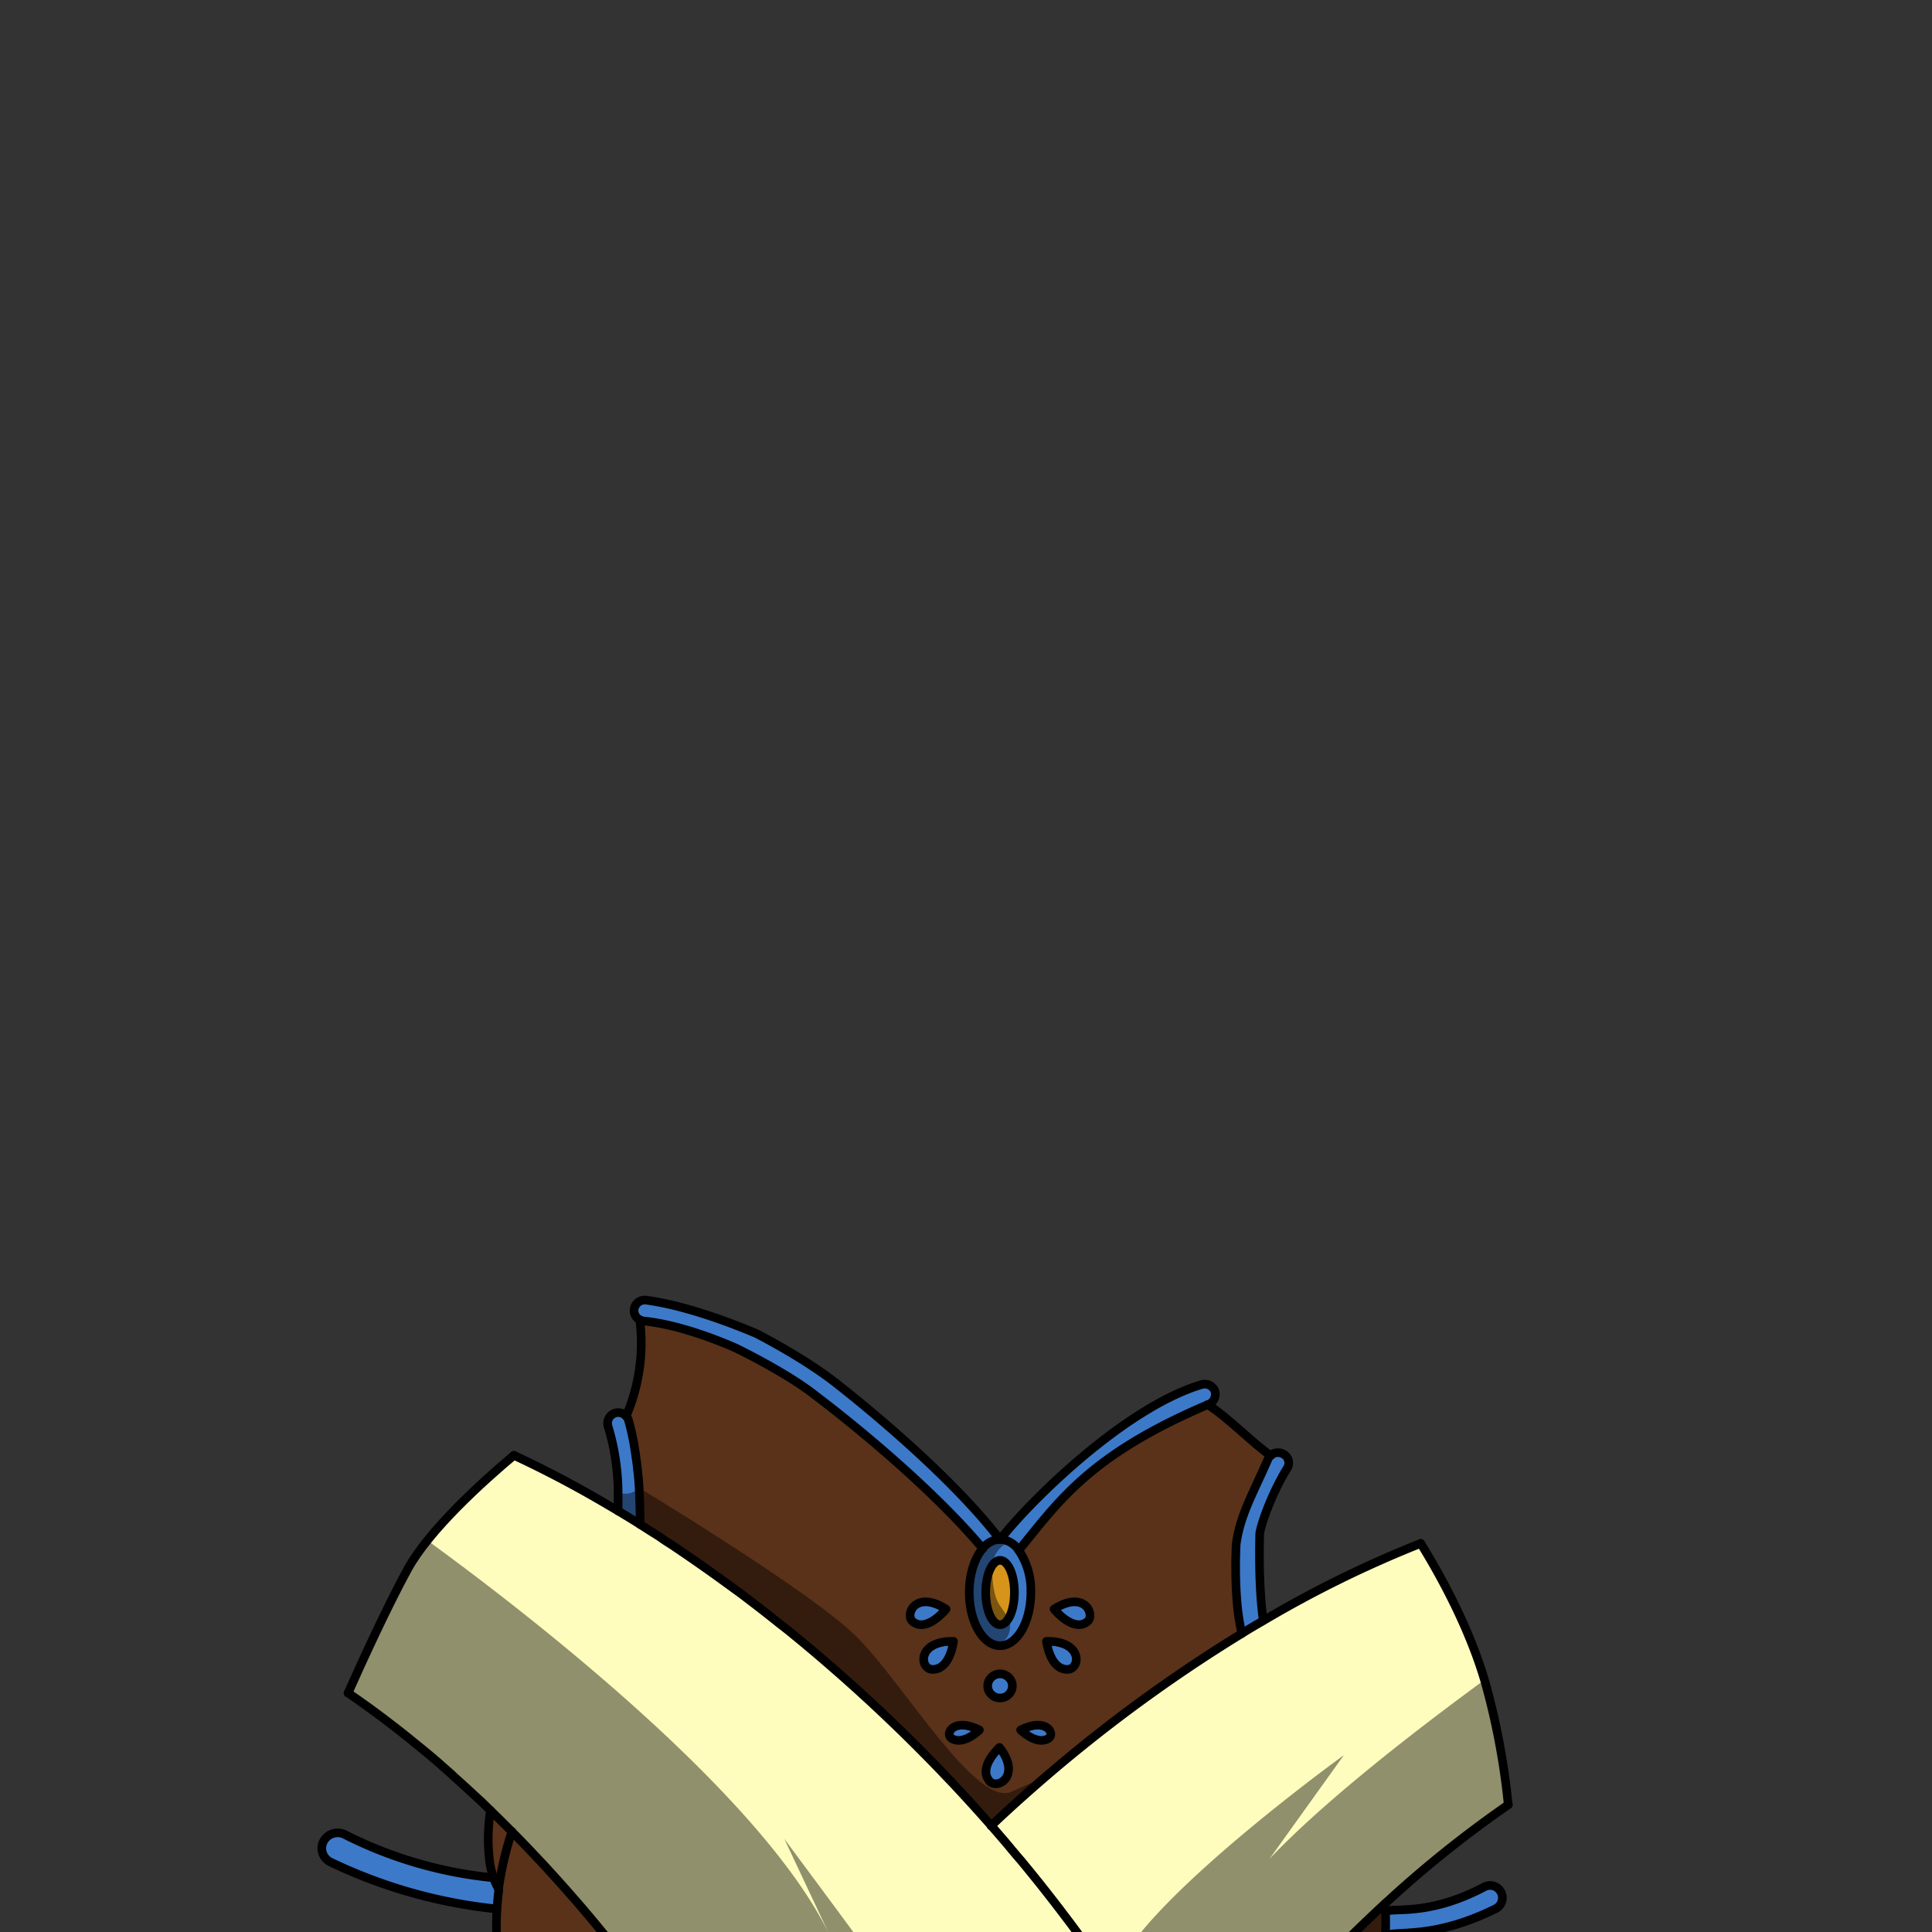 <svg xmlns="http://www.w3.org/2000/svg" viewBox="0 0 432 432">
  <rect x="0" y="0" width="432" height="432" fill="#333333" stroke="none"/>
  <defs>
    <style>.BUNTAI_MEERKAT_OUTFIT_MEERKAT_OUTFIT_11_cls-1{isolation:isolate;}.BUNTAI_MEERKAT_OUTFIT_MEERKAT_OUTFIT_11_cls-2{fill:#fffdbe;}.BUNTAI_MEERKAT_OUTFIT_MEERKAT_OUTFIT_11_cls-3{fill:#d6951a;}.BUNTAI_MEERKAT_OUTFIT_MEERKAT_OUTFIT_11_cls-4{fill:#593219;}.BUNTAI_MEERKAT_OUTFIT_MEERKAT_OUTFIT_11_cls-5{fill:#3d79c9;}.BUNTAI_MEERKAT_OUTFIT_MEERKAT_OUTFIT_11_cls-6{fill:none;stroke:#000;stroke-linecap:round;stroke-linejoin:round;stroke-width:1.93px;}.BUNTAI_MEERKAT_OUTFIT_MEERKAT_OUTFIT_11_cls-7{opacity:0.43;mix-blend-mode:multiply;}</style>
  </defs>
  <g class="BUNTAI_MEERKAT_OUTFIT_MEERKAT_OUTFIT_11_cls-1">
    <g id="outfit">
      <path class="BUNTAI_MEERKAT_OUTFIT_MEERKAT_OUTFIT_11_cls-2" d="M337.28,403.53a251.79,251.79,0,0,0-26.55,21.17l-.36.33-.71.64h0a344.09,344.09,0,0,0-42.91,47.9q-1.89-3.61-3.87-7.17a0,0,0,0,1,0,0l-.13-.23-.33-.6q-.68-1.21-1.38-2.43c-.22-.4-.44-.79-.67-1.18-.73-1.27-1.48-2.53-2.23-3.79h0c-.54-.9-1.08-1.8-1.63-2.69-.1-.18-.22-.36-.33-.53-.21-.36-.43-.71-.66-1.07l-.39-.63c-.11-.19-.23-.38-.35-.56l-.36-.57c-.57-.92-1.15-1.83-1.74-2.74v0c-.39-.61-.78-1.22-1.18-1.83l-1.38-2.09c-.12-.2-.25-.39-.39-.59l-1-1.49-1.41-2.06c-.46-.69-.93-1.37-1.42-2.05l-.23-.33c-.09-.14-.18-.27-.28-.4l-.14-.2L245,438c-.35-.52-.71-1-1.08-1.53s-.86-1.2-1.29-1.8c-.19-.28-.39-.55-.59-.83-.95-1.3-1.9-2.6-2.86-3.88l-1.94-2.56c-.24-.32-.48-.64-.73-.95l-.44-.57a3.55,3.55,0,0,0-.23-.31c-.43-.55-.86-1.11-1.3-1.66-.68-.88-1.37-1.75-2.06-2.62l-.29-.36c-1.07-1.33-2.14-2.66-3.22-4-.05-.06-.1-.13-.16-.19l-.17-.21c-.48-.58-.95-1.15-1.44-1.72-.23-.29-.47-.57-.73-.86a.48.48,0,0,0-.09-.11l-.1-.12-.08-.1c-.33-.4-.67-.81-1-1.21s-.76-.9-1.15-1.34c-.19-.22-.36-.44-.57-.66h0c-.17-.21-.34-.4-.52-.61l-1.33-1.53c.24-.22.49-.45.73-.69q5.8-5.44,11.76-10.55l0,0a339.33,339.33,0,0,1,43.58-31.76c1.58-1,3.18-1.92,4.77-2.85a249.66,249.66,0,0,1,35.2-17.29c4.21,6.81,10.65,18.37,14.28,30.5.27.89.52,1.79.76,2.69A160.84,160.84,0,0,1,337.28,403.53Z" />
      <path class="BUNTAI_MEERKAT_OUTFIT_MEERKAT_OUTFIT_11_cls-2" d="M268.17,476.33h0l-.38,0-.82.06h-.05c-12,.82-23.07-2-45.32-1.33-4.22.11-8.85.36-14,.77-1.71.16-3.47.31-5.29.49q-4.84.47-10.24,1.16l-3.66.48-4,.55a109.64,109.64,0,0,1-16.27,1.21s-1-1.86-3-5.14c-.58-1-1.25-2-2-3.23l-.58-.91-.5-.79c-.29-.47-.6-.95-.92-1.45-.63-1-1.31-2-2-3.13l-.27-.41c-.1-.14-.19-.28-.28-.42l-.2-.31-.34-.51a1.13,1.13,0,0,1-.1-.13l-.5-.77-.28-.42c-.3-.45-.6-.9-.92-1.36l-.62-.91c-.36-.54-.74-1.1-1.13-1.66l-.16-.23c-.67-1-1.37-2-2.09-3q-1.38-2-2.88-4c-.46-.64-.94-1.3-1.43-2-1.27-1.73-2.59-3.51-4-5.32-.46-.61-.92-1.22-1.4-1.83q-2.81-3.66-5.91-7.48l0,0-.05-.06,0-.05-.14-.18,0,0c-.63-.78-1.27-1.56-1.93-2.35l-2-2.42-2.06-2.43-1.05-1.22c-.35-.41-.71-.82-1.07-1.22-.71-.82-1.43-1.65-2.16-2.46s-1.47-1.65-2.22-2.47c-1.37-1.51-2.76-3-4.19-4.52q-2.52-2.68-5.18-5.36h0c-1.57-1.59-3.15-3.16-4.79-4.74h0l-2-1.95c-.65-.62-1.31-1.24-2-1.84l-1.15-1.06c-1-.94-2.05-1.88-3.09-2.8-.36-.33-.73-.66-1.09-1l-1.55-1.36,0,0c-.38-.33-.76-.67-1.14-1-.76-.65-1.52-1.3-2.28-1.93s-1.63-1.37-2.46-2c-1.32-1.09-2.66-2.15-4-3.21-.31-.25-.63-.49-.95-.73l-1.81-1.39-.65-.49c-.71-.54-1.43-1.07-2.15-1.59s-1.39-1-2.11-1.52c-1.11-.8-2.22-1.58-3.35-2.34,3.17-7.1,8.71-19.23,13.31-27.66a45.67,45.67,0,0,1,4.42-6.45c5.81-7.24,14.17-14.68,19.35-19,4.92,2.27,10,4.87,15.21,7.75l1.35.76q2.17,1.23,4.38,2.52l.08.05.09.06.51.29,1.68,1q2.43,1.44,4.89,3l2.43,1.55c.82.52,1.64,1,2.45,1.58s1.64,1.08,2.46,1.62q2.37,1.59,4.77,3.25l1.27.89c1.15.8,2.29,1.61,3.44,2.43,1.84,1.32,3.68,2.68,5.52,4,.76.58,1.54,1.16,2.3,1.75q3.34,2.54,6.67,5.22,1,.76,2,1.56l2.27,1.86.36.3.13.1.07.06.14.12.5.41c.15.13.31.25.46.39l1.81,1.52,0,0,1.35,1.15c1.07.91,2.14,1.84,3.21,2.78.62.53,1.24,1.08,1.86,1.63s1.13,1,1.68,1.5c.83.74,1.66,1.48,2.48,2.24s1.4,1.27,2.09,1.92l.5.47c1.6,1.48,3.2,3,4.78,4.52,1.11,1.06,2.21,2.14,3.3,3.22.77.76,1.54,1.52,2.3,2.29,1.94,1.95,3.87,3.92,5.78,5.94l1.31,1.37q4.46,4.74,8.82,9.7l1.33,1.53c.18.21.35.4.52.61h0c.21.22.38.44.57.66.39.44.77.89,1.15,1.34s.69.81,1,1.21l.08.1.1.12c.2.21.38.44.57.66l.1.12.15.19c.33.38.65.77,1,1.15.06.08.13.15.19.22s.18.24.28.35l.17.21c.06.06.11.13.16.19l.71.87c.46.55.9,1.1,1.35,1.66l1.16,1.44.29.36,1.43,1.81q.33.4.63.81c.44.55.87,1.11,1.3,1.66a3.55,3.55,0,0,1,.23.31l.44.57c.2.26.41.52.61.79l.12.16,1.94,2.56.92,1.23,1.34,1.83.6.82c.2.28.4.55.59.83.43.6.87,1.19,1.29,1.8s.89,1.24,1.32,1.87l.14.2c.1.13.19.26.28.4.38.53.75,1.06,1.12,1.6l.53.78,1.41,2.06,1,1.49c.14.2.27.39.39.59l1.38,2.09c.4.61.79,1.22,1.18,1.83.29.44.57.88.85,1.33l.9,1.43.36.57c.12.18.23.37.35.56l.39.63c.23.36.44.71.66,1.07.11.17.23.35.33.53l.33.53c.43.72.86,1.44,1.3,2.16h0c.38.63.75,1.26,1.12,1.89s.74,1.27,1.11,1.9c.23.39.45.78.67,1.18s.48.82.71,1.23c.11.21.23.41.35.62s.22.38.32.58l.33.6.13.23c.11.2.22.4.34.6l.46.83,1,1.84c.69,1.3,1.39,2.6,2.07,3.91C267.24,474.49,267.71,475.41,268.17,476.33Z" />
      <path class="BUNTAI_MEERKAT_OUTFIT_MEERKAT_OUTFIT_11_cls-3" d="M223.62,348.89c1.77,0,3.2,3.22,3.2,7.19s-1.43,7.21-3.2,7.21-3.21-3.22-3.21-7.21S221.84,348.89,223.62,348.89Z" />
      <path class="BUNTAI_MEERKAT_OUTFIT_MEERKAT_OUTFIT_11_cls-4" d="M309.81,432.64a49.87,49.87,0,0,1-.51,5.38c-1.73,11.79-7.91,24.1-22.92,33.87a65.64,65.64,0,0,1-18.21,4.44h0c-.46-.92-.93-1.84-1.42-2.75a343.64,343.64,0,0,1,42.92-47.9c0,.54.07,1.08.1,1.62C309.86,429.05,309.88,430.83,309.81,432.64Z" />
      <path class="BUNTAI_MEERKAT_OUTFIT_MEERKAT_OUTFIT_11_cls-4" d="M283.54,326.31a2.18,2.18,0,0,1,.63-.85c-.39-.1,1-.78.6-.9l-.72-.23c-.36-.11-.71-.24-1.05-.38l-.09,0c-1-.38-2.11-.54-2.74-1.27a37.38,37.38,0,0,0-9.89-8.22.42.42,0,0,1-.23-.34c-1.49.63-2.91,1.26-4.28,1.89l-1.35.63c-1.4.66-2.73,1.31-4,2l-2.16,1.13c-1.48.8-2.88,1.59-4.2,2.39l-1,.59c-.64.39-1.26.78-1.87,1.18l-.9.59c-.33.21-.65.43-1,.65l-.3.21-.37.25c-1.42,1-2.75,2-4,3l-.36.29c-.49.39-1,.79-1.42,1.18l-.73.63c-.77.68-1.5,1.35-2.2,2l-1,1c-.68.67-1.32,1.33-1.94,2s-1.24,1.33-1.82,2c-.88,1-1.72,2-2.54,3l-1.63,2c-1.08,1.32-2.14,2.65-3.23,4a16,16,0,0,1,2.71,9.45c0,6.57-3.08,11.89-6.88,11.89h-.35l-.28,0h-.07l-.33-.07a4.23,4.23,0,0,1-.68-.24h0l-.21-.09-.22-.12c-.17-.1-.33-.21-.49-.32l-.31-.24-.46-.43-.07-.06-.25-.27-.08-.1h0l0-.07a.1.1,0,0,1,0-.05l-.3-.38-.05-.07c-.11-.15-.22-.32-.32-.49s-.24-.37-.35-.57-.2-.36-.28-.54-.09-.19-.14-.29c-.12-.26-.23-.52-.34-.79l0-.09a4.26,4.26,0,0,1-.22-.63.28.28,0,0,1,0-.12q-.12-.35-.21-.72a6,6,0,0,1-.21-.86,1,1,0,0,1-.05-.24,5.64,5.64,0,0,1-.15-.82.09.09,0,0,1,0-.05,3.85,3.85,0,0,1-.07-.49,1,1,0,0,1,0-.16,1.36,1.36,0,0,1,0-.2,9.28,9.28,0,0,1-.09-1.06c0-.06,0-.12,0-.18s0-.25,0-.38v-.2h0v-.1a.81.81,0,0,1,0-.16V356h0a0,0,0,0,1,0,0,0,0,0,0,1,0,0h0v-.31c0-.05,0-.09,0-.12,0-.18,0-.37,0-.55s0-.36,0-.54.05-.55.09-.82a1.54,1.54,0,0,1,0-.3.34.34,0,0,1,0-.1,1.55,1.55,0,0,1,0-.21,2.54,2.54,0,0,1,0-.29c0-.2.07-.39.12-.59a3,3,0,0,1,.09-.41c0-.05,0-.1,0-.15a2.88,2.88,0,0,1,.09-.4h0c.05-.19.1-.38.16-.56a9.25,9.25,0,0,1,.32-.93c.08-.22.18-.42.27-.63a.84.84,0,0,1,.06-.14h0l.09-.22.07-.14,0-.07c.09-.19.19-.37.29-.55s.21-.35.31-.52.29-.43.44-.63a4.71,4.71,0,0,1,.33-.42l-.1-.11c-1.21-1.43-2.48-2.87-3.8-4.29-.43-.47-.87-.93-1.31-1.4s-.87-.92-1.32-1.38-.75-.78-1.13-1.16c-3.88-4-8-7.74-11.8-11.13l-.22-.19-1.5-1.32c-.43-.38-.86-.76-1.29-1.12l-.18-.15-.4-.35-.34-.3-.73-.63c-.46-.38-.91-.77-1.35-1.12-2.28-1.92-4.36-3.61-6.11-5l-.33-.25-.19-.16c-1.61-1.29-2.93-2.3-3.83-3-.22-.18-.43-.33-.6-.46l-.13-.1-.1-.08h0l-.17-.13-.25-.19-.15-.11c-6.46-5.17-18-10.73-18-10.73l-2.07-.87-1.12-.45c-.77-.3-1.56-.61-2.39-.91s-1.67-.61-2.54-.9l-1.53-.49-1.22-.37c-.38-.12-.77-.23-1.16-.33l-1.09-.3-1.28-.32-.87-.2-1.75-.36c-1.17-.22-2.33-.4-3.48-.53a2,2,0,0,1-.42-.09l-.21-.07-.19-.09h0A41.36,41.36,0,0,1,140,316.67a2.42,2.42,0,0,1,.48.88c.12.43.24.87.34,1.31s.27,1.1.39,1.65c0,.22.1.44.14.67s.15.76.23,1.15.12.63.17.95c.13.71.23,1.43.34,2.14,0,.34.1.68.14,1s.09.68.13,1c.06.53.12,1,.17,1.56.2,1.87.21,1.88.31,3.66.17,3,.23,5.82.23,8.17l2.43,1.55c.82.52,1.64,1,2.45,1.58s1.64,1.08,2.46,1.62q2.37,1.59,4.77,3.25l1.27.89c1.15.8,2.29,1.61,3.44,2.43,1.84,1.32,3.68,2.68,5.52,4,.76.58,1.54,1.16,2.3,1.75q3.34,2.54,6.67,5.22,1,.76,2,1.56l2.27,1.86.36.3.13.1.07.06.14.12.5.41c.15.13.31.25.46.39l1.81,1.52,0,0c.45.37.9.76,1.35,1.15,1.07.91,2.14,1.84,3.21,2.78.62.53,1.24,1.08,1.86,1.63s1.13,1,1.68,1.5c.83.74,1.66,1.48,2.48,2.24s1.4,1.27,2.09,1.92l.5.47c1.6,1.48,3.2,3,4.78,4.52,1.11,1.06,2.21,2.14,3.3,3.22.77.76,1.54,1.52,2.3,2.29,1.94,1.95,3.87,3.92,5.78,5.94l1.31,1.37q4.46,4.74,8.82,9.7c.24-.22.49-.45.73-.69q5.8-5.44,11.76-10.55l0,0a339.33,339.33,0,0,1,43.58-31.76c-2-7.83-1.28-20-1.28-20C277.34,338.68,280.13,334.1,283.54,326.31Zm-59.94,48a2.74,2.74,0,0,1,2.76,2.7c0,.11,0,.22,0,.33a2.44,2.44,0,0,1-.15.59,2.76,2.76,0,0,1-.18.39,2.54,2.54,0,0,1-.23.34,2.82,2.82,0,0,1-.64.6,2.64,2.64,0,0,1-.47.25l-.25.09a3,3,0,0,1-.54.11h-.28a2.83,2.83,0,0,1-.41,0h0l-.39-.09-.33-.13a2.42,2.42,0,0,1-.39-.21,2,2,0,0,1-.27-.22l0,0-.1-.1a2.66,2.66,0,0,1-.81-1.91A2.73,2.73,0,0,1,223.6,374.28Zm-.11,16.45c2.7,3.46,2.31,6,1.1,7.26a3.86,3.86,0,0,1-.44.38,1.58,1.58,0,0,1-.24.15,3.16,3.16,0,0,1-.5.22,2.62,2.62,0,0,1-.38.09,1.64,1.64,0,0,1-.38,0,2,2,0,0,1-.34,0h-.08a2,2,0,0,1-.32-.1,2,2,0,0,1-.29-.15,1.63,1.63,0,0,1-.29-.23l-.15-.15C218.67,395.07,223.49,390.73,223.49,390.73ZM213.7,386a2.24,2.24,0,0,1,.46-.14,1.55,1.55,0,0,1,.31-.06l.17,0a4.12,4.12,0,0,1,.51,0l.47,0,.14,0,.42.06.22,0a2.89,2.89,0,0,1,.47.11l.49.15a11.69,11.69,0,0,1,1.62.69h0l-.11.1a12.91,12.91,0,0,1-1,.84,6.66,6.66,0,0,1-.65.43c-.18.11-.36.21-.56.31l-.59.28a4.81,4.81,0,0,1-.84.26,3.18,3.18,0,0,1-2.45-.35,1.13,1.13,0,0,1-.46-1.3,1.06,1.06,0,0,1,.09-.25,1,1,0,0,1,.07-.15l.1-.15a2.17,2.17,0,0,1,.24-.29,2.54,2.54,0,0,1,.58-.42A1.66,1.66,0,0,1,213.7,386Zm-1.55-19c.27,0,.55,0,.85,0h.2s0,.22-.09.58c0,.12-.05.25-.08.4s-.1.47-.18.74-.1.36-.16.55a8.53,8.53,0,0,1-.33.87,2.55,2.55,0,0,1-.13.29,1,1,0,0,1-.07.15l-.23.43a3.94,3.94,0,0,1-.35.55l-.18.25a3.92,3.92,0,0,1-.6.62,1.64,1.64,0,0,1-.26.2,3.24,3.24,0,0,1-1.27.58,3.49,3.49,0,0,1-.81.07,1.82,1.82,0,0,1-1-.3,1.68,1.68,0,0,1-.29-.25,2.19,2.19,0,0,1-.45-.67,2.06,2.06,0,0,1-.12-.35,1.51,1.51,0,0,1-.07-.37,1.87,1.87,0,0,1,0-.34,1.42,1.42,0,0,1,0-.29,1.45,1.45,0,0,1,0-.28,2.06,2.06,0,0,1,.13-.47,2.88,2.88,0,0,1,.34-.68h0a2.39,2.39,0,0,1,.25-.33,2.2,2.2,0,0,1,.3-.31,2.6,2.6,0,0,1,.36-.3,4.69,4.69,0,0,1,.88-.54,5.29,5.29,0,0,1,.53-.22c.14-.05.28-.11.43-.15h0l.25-.07.59-.14.11,0,.53-.08C211.61,367.07,211.87,367,212.15,367Zm-7.79-7.86.23-.2a3,3,0,0,1,.54-.37l.3-.14h0a2,2,0,0,1,.34-.12l.29-.07.23,0,.24,0,.42,0a8.75,8.75,0,0,1,4.57,1.62l-.12.15a.27.27,0,0,0-.07.08.36.36,0,0,0-.08.09l-.1.11a14,14,0,0,1-1.57,1.48c-.13.11-.27.21-.41.31l-.23.17c-.3.2-.61.38-.93.55a6.46,6.46,0,0,1-.6.27,3.89,3.89,0,0,1-1.87.24l-.17,0a2.27,2.27,0,0,1-.58-.18,3.72,3.72,0,0,1-.69-.43s-.05,0-.06-.05a.75.75,0,0,1-.15-.16.44.44,0,0,1-.09-.11,1,1,0,0,1-.14-.25s0,0,0-.05a2.39,2.39,0,0,1,0-1.59A3,3,0,0,1,204.36,359.17Zm30.09,29.54a3.18,3.18,0,0,1-2.45.35,5,5,0,0,1-.83-.26,7.76,7.76,0,0,1-1.15-.59c-.23-.14-.45-.28-.65-.43a12.91,12.91,0,0,1-1-.84l-.11-.1h0a11.69,11.69,0,0,1,1.62-.69l.49-.15a2.89,2.89,0,0,1,.47-.11l.22,0,.42-.06.14,0,.47,0C234.82,385.75,235.61,388,234.45,388.71Zm6.16-17a1.4,1.4,0,0,1-.09.29,2.33,2.33,0,0,1-.32.58l-.18.2a1.78,1.78,0,0,1-.26.22,1.53,1.53,0,0,1-.4.21l-.15,0a1.62,1.62,0,0,1-.44.07c-4.06.1-4.74-6.28-4.74-6.28C239.56,366.93,241.08,369.78,240.61,371.66Zm3.08-10.06a2,2,0,0,1-.07.26,1.86,1.86,0,0,1-.1.25,1.36,1.36,0,0,1-.4.5,2.62,2.62,0,0,1-.34.24,2.65,2.65,0,0,1-1.07.4l-.24,0c-2.82.22-5.79-3.48-5.79-3.48,2.19-1.4,3.93-1.77,5.22-1.57l.29,0,.25.06.33.12.2.1.18.09a3,3,0,0,1,1.36,1.51,2.67,2.67,0,0,1,.21,1.16A1.41,1.41,0,0,1,243.69,361.6Z" />
      <path class="BUNTAI_MEERKAT_OUTFIT_MEERKAT_OUTFIT_11_cls-4" d="M168.15,479.76c-22.5-.08-33.68-7.87-33.68-7.87q-2.26-1.47-4.28-3.05A51.31,51.31,0,0,1,118.87,457a45.1,45.1,0,0,1-7.25-18.42c-.11-.69-.21-1.39-.28-2.08,0-.34-.08-.69-.12-1l-.09-1a1.09,1.09,0,0,0,0-.18h0a54.1,54.1,0,0,1,0-7.42c.09-1.5.23-3,.42-4.42h0a13.71,13.71,0,0,1-1.17-2.54,19.94,19.94,0,0,1-.77-3,40.07,40.07,0,0,1,.1-12.07c1.63,1.57,3.23,3.16,4.8,4.75q2.64,2.67,5.19,5.37c.64.68,1.28,1.36,1.91,2.05s1.19,1.29,1.79,1.94c.15.18.32.35.48.53.75.82,1.48,1.65,2.22,2.46q1.44,1.62,2.83,3.22c.49.56,1,1.13,1.45,1.69.84,1,1.67,1.95,2.48,2.92.55.65,1.08,1.29,1.6,1.93.72.86,1.43,1.72,2.12,2.57l0,.05c4.77,5.87,9,11.5,12.79,16.69l.76,1.05c2,2.76,3.83,5.4,5.51,7.87l.62.91c2.49,3.67,4.6,6.94,6.34,9.7l.57.91c.73,1.19,1.4,2.26,2,3.23C167.12,477.89,168.15,479.76,168.15,479.76Z" />
      <path class="BUNTAI_MEERKAT_OUTFIT_MEERKAT_OUTFIT_11_cls-5" d="M335.93,424.36a2.72,2.72,0,0,1-1.52,2.44c-12.38,6.12-20.07,5.16-23.61,5.7-.61.1-.95.14-.95.14h0c.07-1.81.05-3.59,0-5.34h.08l.57-.08c2.77-.43,10.17.65,21.39-5.26a2.75,2.75,0,0,1,4.12,2.4Z" />
      <path class="BUNTAI_MEERKAT_OUTFIT_MEERKAT_OUTFIT_11_cls-5" d="M286.81,325.13a2.14,2.14,0,0,0-.75-.22,2.36,2.36,0,0,0-1.89.56,2.14,2.14,0,0,0-.63.84c-3.4,7.79-6.2,12.37-7.12,19,0,0-.73,12.13,1.28,20q2.39-1.46,4.77-2.85c-1.19-8.1-.79-19.43-.79-19.43.7-5.53,3.16-8.16,6.24-14.75A2.32,2.32,0,0,0,286.81,325.13Z" />
      <path class="BUNTAI_MEERKAT_OUTFIT_MEERKAT_OUTFIT_11_cls-5" d="M235.69,359.8s4.27,5.33,7.43,2.81C245,361.13,242.56,355.42,235.69,359.8Z" />
      <path class="BUNTAI_MEERKAT_OUTFIT_MEERKAT_OUTFIT_11_cls-5" d="M234,367s.68,6.38,4.74,6.28C241.61,373.2,242.23,366.9,234,367Z" />
      <path class="BUNTAI_MEERKAT_OUTFIT_MEERKAT_OUTFIT_11_cls-5" d="M228.22,386.83s3.58,3.55,6.24,1.88C236,387.71,234,383.91,228.22,386.83Z" />
      <path class="BUNTAI_MEERKAT_OUTFIT_MEERKAT_OUTFIT_11_cls-5" d="M271.7,311.24a2.36,2.36,0,0,0-3.05-1.64c-.39.12-.78.24-1.18.38s-.79.27-1.19.42h0l-1.2.48c-.4.16-.81.33-1.21.51s-.82.36-1.23.56c-.81.38-1.64.8-2.46,1.23l-1.24.67-1.24.7-1.24.74c-.83.5-1.66,1-2.5,1.56l-1.64,1.1h0l-1.63,1.14h0c-1.36,1-2.72,2-4,3l-1.25,1-1.23,1c-.82.66-1.62,1.33-2.41,2q-2.39,2-4.61,4.05l-1.74,1.62c-.46.42-.91.85-1.36,1.28l-1.3,1.27c-.42.41-.83.82-1.24,1.24l-.91.92-1.71,1.79c-1.59,1.69-3,3.26-4.16,4.66-.19.23-.37.44-.54.66s-.36.44-.53.65h0c-12.46-16.28-36.22-34.62-36.22-34.62-7.18-5.81-18.21-11.42-18.21-11.42-.88-.37-1.83-.76-2.84-1.16l-1.19-.47-1.25-.48-1.48-.55c-.75-.28-1.52-.55-2.31-.82l-.79-.27c-1.05-.36-2.13-.71-3.23-1l-2.48-.73c-.83-.23-1.67-.45-2.5-.66a62.54,62.54,0,0,0-6.58-1.29l-.32,0-.36,0-.29.06-.21.07-.21.09a1.46,1.46,0,0,0-.3.17,1.33,1.33,0,0,0-.19.14,2,2,0,0,0-.47.53,2,2,0,0,0-.18.32,2.37,2.37,0,0,0-.19.74,2.55,2.55,0,0,0,0,.48.3.3,0,0,0,0,.1v0a2.4,2.4,0,0,0,.16.52,2.31,2.31,0,0,0,.84,1l.28.16.19.09.21.07a2,2,0,0,0,.42.09c1.15.13,2.31.31,3.48.53l1.75.36.87.2,1.28.32,1.09.3c.39.1.78.21,1.16.33l1.22.37,1.53.49c.87.29,1.72.59,2.54.9s1.62.61,2.39.91c.38.14.76.3,1.12.45l2.07.87s11.53,5.56,18,10.73l.15.11.25.19.17.13h0l.1.07.13.1c.17.13.38.28.6.46.9.7,2.22,1.71,3.83,3l.19.16.33.25c1.75,1.41,3.83,3.1,6.11,5,.44.35.89.74,1.35,1.12l.73.63.34.3.4.35.18.15c.43.36.86.74,1.29,1.12l1.5,1.32.22.19c3.84,3.39,7.92,7.18,11.8,11.13.38.38.76.77,1.13,1.16s.89.92,1.32,1.38.88.93,1.31,1.4c1.32,1.42,2.59,2.86,3.8,4.29l.1.11a4.71,4.71,0,0,0-.33.42c-.15.2-.3.41-.44.63s-.21.34-.31.52-.2.36-.29.55l0,.07-.07.14-.09.22h0a1,1,0,0,0-.07.15,2.92,2.92,0,0,0-.14.31l0,.09-.09.22a9.25,9.25,0,0,0-.32.93c-.06.18-.11.37-.16.56s-.07.26-.1.4,0,.1,0,.15a3,3,0,0,0-.09.41c-.06.28-.11.58-.16.88,0,.1,0,.2-.05.31a1.54,1.54,0,0,0,0,.3s0,.06,0,.09c0,.23-.06.48-.08.73s0,.35,0,.54,0,.37,0,.55c0,0,0,.07,0,.12v.31h0a0,0,0,0,0,0,0,0,0,0,0,0,0,0h0v.53h0v.2c0,.13,0,.26,0,.38s0,.12,0,.18a9.28,9.28,0,0,0,.09,1.06,1.36,1.36,0,0,0,0,.2,1,1,0,0,0,0,.16,4.13,4.13,0,0,0,.07.49.09.09,0,0,0,0,.05c0,.16.05.32.08.47s.05.23.07.35a1,1,0,0,0,.05.24l0,.11q.07.39.18.75t.21.72a.28.28,0,0,0,0,.12,5.83,5.83,0,0,0,.22.63l0,.09c.11.27.22.53.34.79.05.1.09.2.14.29s.18.36.28.54.17.29.26.44a.43.43,0,0,0,0,.07l.05.06c.1.17.21.34.32.49l.05.07.3.38a.1.1,0,0,0,0,.05l.06.07.08.1.25.27.07.06.46.43.31.24c.16.11.32.22.49.32l.22.12.21.09h0a4.23,4.23,0,0,0,.68.24l.33.07H223l.28,0h.35c3.8,0,6.88-5.32,6.88-11.89a16,16,0,0,0-2.71-9.45c1.09-1.32,2.15-2.65,3.23-4,.53-.66,1.07-1.32,1.63-2,.82-1,1.66-2,2.54-3,.58-.67,1.18-1.33,1.82-2s1.26-1.33,1.94-2l1-1c.7-.67,1.43-1.34,2.2-2l.73-.63c.46-.39.93-.79,1.42-1.18l.36-.29c1.23-1,2.56-2,4-3l.08-.06.29-.2.3-.2c.32-.22.64-.44,1-.65s.59-.4.9-.59c.61-.4,1.23-.79,1.87-1.18l1-.59c1.32-.8,2.72-1.59,4.2-2.39l2.16-1.13c1.28-.66,2.61-1.31,4-2l1.35-.63c1.37-.63,2.79-1.26,4.28-1.89.13-.06.26-.12.38-.19a3.37,3.37,0,0,0,.31-.21,2.43,2.43,0,0,0,.25-.2,2.5,2.5,0,0,0,.46-.57.94.94,0,0,0,.12-.22l0-.08c0-.06.05-.13.07-.2a.24.24,0,0,0,0-.08.8.8,0,0,0,.05-.21A2.09,2.09,0,0,0,271.7,311.24Zm-44.9,45.59v.1a2.11,2.11,0,0,1,0,.25c0,.28,0,.55-.08.82,0,.1,0,.22,0,.32,0,.28-.09.56-.15.83s-.06.3-.1.44-.08.33-.13.48-.09.29-.13.43-.08.18-.11.28l-.18.45,0,.07-.08.16,0,.06a2.85,2.85,0,0,1-.16.3h0l-.09.14a1.27,1.27,0,0,1-.13.19,2.37,2.37,0,0,1-.23.3,1.79,1.79,0,0,1-.23.25l-.25.21a.91.91,0,0,1-.16.11,1.36,1.36,0,0,1-.2.11,1.35,1.35,0,0,1-.32.11,1.17,1.17,0,0,1-.32,0h0a1.81,1.81,0,0,1-1.24-.56,4.19,4.19,0,0,1-.55-.67,6.55,6.55,0,0,1-.47-.88,12.88,12.88,0,0,1-.94-5.09c0-.27,0-.54,0-.81s0-.37,0-.54,0-.07,0-.1v0a.61.61,0,0,1,0-.14.13.13,0,0,1,0-.06,3.41,3.41,0,0,1,.05-.46c0-.23.07-.45.11-.66s.08-.43.13-.63.07-.28.11-.41l0-.1,0-.09a7.3,7.3,0,0,1,.39-1.06,4.78,4.78,0,0,1,.49-.9v0l0,0a3.37,3.37,0,0,1,.4-.5.93.93,0,0,1,.14-.14.79.79,0,0,1,.15-.12l.15-.11A1.28,1.28,0,0,1,223,349a1,1,0,0,1,.29-.1l.08,0h0l.22,0h0a1.24,1.24,0,0,1,.33,0,1.52,1.52,0,0,1,.32.11,1.59,1.59,0,0,1,.31.17l.24.2.05,0a5.32,5.32,0,0,1,1.2,2c0,.06,0,.13.07.2s.12.35.17.53a12.67,12.67,0,0,1,.45,2.46c0,.22,0,.45.05.69s0,.5,0,.76S226.81,356.58,226.8,356.83Z" />
      <path class="BUNTAI_MEERKAT_OUTFIT_MEERKAT_OUTFIT_11_cls-5" d="M223.61,374.28a2.7,2.7,0,1,0,2.75,2.7A2.74,2.74,0,0,0,223.61,374.28Z" />
      <path class="BUNTAI_MEERKAT_OUTFIT_MEERKAT_OUTFIT_11_cls-5" d="M221.19,398.19c1.75,2.18,7.28-1.09,2.3-7.46C223.49,390.73,218.67,395.07,221.19,398.19Z" />
      <path class="BUNTAI_MEERKAT_OUTFIT_MEERKAT_OUTFIT_11_cls-5" d="M212.76,388.71c2.65,1.67,6.23-1.88,6.23-1.88C213.22,383.91,211.18,387.71,212.76,388.71Z" />
      <path class="BUNTAI_MEERKAT_OUTFIT_MEERKAT_OUTFIT_11_cls-5" d="M208.46,373.28c4,.1,4.74-6.28,4.74-6.28C205,366.9,205.62,373.2,208.46,373.28Z" />
      <path class="BUNTAI_MEERKAT_OUTFIT_MEERKAT_OUTFIT_11_cls-5" d="M211.54,359.8c-6.87-4.38-9.31,1.33-7.43,2.81C207.27,365.13,211.54,359.8,211.54,359.8Z" />
      <path class="BUNTAI_MEERKAT_OUTFIT_MEERKAT_OUTFIT_11_cls-5" d="M138.21,337.85c0-1.26,0-2.66,0-4.15a52,52,0,0,0-2.27-14.84,2.39,2.39,0,0,1,2.3-3,2.43,2.43,0,0,1,1.83.85,2.36,2.36,0,0,1,.47.87c.12.44.24.87.35,1.31s.26,1.1.39,1.65c0,.22.09.44.13.67.09.39.16.77.24,1.15s.11.64.17,1c.12.71.23,1.42.34,2.13l.14,1c0,.34.09.69.13,1,.06.52.11,1,.17,1.56.2,1.86.21,1.87.31,3.64.17,3,.22,5.83.22,8.18C141.46,339.81,139.84,338.81,138.21,337.85Z" />
      <path class="BUNTAI_MEERKAT_OUTFIT_MEERKAT_OUTFIT_11_cls-5" d="M77.18,410.25a3.57,3.57,0,0,0-4.75,1.32,3.36,3.36,0,0,0-.48,1.71,3.45,3.45,0,0,0,2,3.1A112.23,112.23,0,0,0,111,426.84h.11c.09-1.51.23-3,.43-4.43h0a13.12,13.12,0,0,1-1.18-2.54A93.56,93.56,0,0,1,77.18,410.25Z" />
      <path class="BUNTAI_MEERKAT_OUTFIT_MEERKAT_OUTFIT_11_cls-6" d="M114.47,409.53a72.73,72.73,0,0,0-3,12.88" />
      <path class="BUNTAI_MEERKAT_OUTFIT_MEERKAT_OUTFIT_11_cls-6" d="M309.67,425.68c0,.54.07,1.08.1,1.62.09,1.75.11,3.53,0,5.34a49.87,49.87,0,0,1-.51,5.38c-1.73,11.79-7.91,24.1-22.92,33.87a65.64,65.64,0,0,1-18.21,4.44,2.31,2.31,0,0,1-.37,0l-.82.07h-.06c-12,.82-23.06-2-45.32-1.33-4.22.11-8.85.36-14,.77-1.72.15-3.48.31-5.3.49q-4.83.47-10.24,1.16l-3.66.48-4,.55a109.64,109.64,0,0,1-16.27,1.21c-22.5-.08-33.68-7.87-33.68-7.87q-2.26-1.47-4.28-3.05A51.31,51.31,0,0,1,118.87,457a45.1,45.1,0,0,1-7.25-18.42c-.11-.69-.21-1.39-.28-2.08,0-.34-.09-.69-.12-1l-.09-1a1.09,1.09,0,0,0,0-.18h0a54.1,54.1,0,0,1,0-7.42c.09-1.5.23-3,.42-4.42" />
      <path class="BUNTAI_MEERKAT_OUTFIT_MEERKAT_OUTFIT_11_cls-6" d="M111.53,422.43h0a13.12,13.12,0,0,1-1.18-2.54,19.94,19.94,0,0,1-.77-3,40.09,40.09,0,0,1,.1-12.07" />
      <path class="BUNTAI_MEERKAT_OUTFIT_MEERKAT_OUTFIT_11_cls-6" d="M77.83,378.56c1.13.76,2.24,1.54,3.35,2.34.72.5,1.42,1,2.11,1.52s1.44,1.05,2.15,1.59l.65.49,1.81,1.39c.32.24.64.48.95.73,1.35,1.06,2.69,2.12,4,3.21.83.66,1.65,1.34,2.46,2s1.52,1.28,2.28,1.93c.38.31.76.65,1.14,1l0,0,1.55,1.36c.36.31.73.64,1.09,1,1,.92,2.07,1.86,3.09,2.8l1.15,1.06c.65.6,1.31,1.22,2,1.84l2,1.95h0l1.81,1.76.61.61c.8.79,1.59,1.57,2.37,2.37h0q2.66,2.67,5.18,5.36c1.43,1.51,2.82,3,4.19,4.52.75.82,1.48,1.65,2.22,2.47s1.45,1.64,2.16,2.46c.36.4.72.81,1.07,1.22l1.05,1.22,2.06,2.43,2,2.42,1.9,2.31,0,0,0,0,.14.18,0,.05.05.06,0,0q3.1,3.81,5.91,7.48c.48.61.94,1.22,1.4,1.83,1.38,1.81,2.7,3.59,4,5.32.49.66,1,1.32,1.43,2q1.5,2.07,2.88,4l1.06,1.51c.35.5.7,1,1,1.48l.16.23c.39.56.77,1.12,1.13,1.66l.62.91c.32.46.62.91.92,1.36l.28.42.5.77a1.13,1.13,0,0,0,.1.13l.34.51.2.31c.09.14.18.28.28.42l.27.41c.72,1.09,1.4,2.14,2,3.13.32.5.63,1,.92,1.45l.5.79.58.91c.73,1.19,1.4,2.27,2,3.23,2,3.28,3,5.14,3,5.14" />
      <path class="BUNTAI_MEERKAT_OUTFIT_MEERKAT_OUTFIT_11_cls-6" d="M114.91,325.42c4.92,2.27,10,4.87,15.21,7.75l1.35.76q2.17,1.23,4.38,2.52l.08.05.09.06.51.29,1.68,1q2.43,1.44,4.89,3l2.43,1.55c.82.52,1.64,1,2.45,1.58s1.64,1.08,2.46,1.62q2.37,1.59,4.77,3.25l1.27.89c1.15.8,2.29,1.61,3.44,2.43,1.84,1.32,3.68,2.68,5.52,4,.76.58,1.54,1.16,2.3,1.75q3.34,2.54,6.67,5.22,1,.76,2,1.56l2.27,1.86.36.3.13.1.07.06.14.12.5.41c.15.13.31.25.46.39l1.81,1.52,0,0c.45.37.9.76,1.35,1.15,1.07.91,2.14,1.84,3.21,2.78.62.53,1.24,1.08,1.86,1.63s1.13,1,1.68,1.5c.83.74,1.66,1.48,2.48,2.24s1.4,1.27,2.09,1.92l.5.47c1.6,1.48,3.2,3,4.78,4.52,1.11,1.06,2.21,2.14,3.3,3.22.77.76,1.54,1.52,2.3,2.29,1.94,1.95,3.87,3.92,5.78,5.94l1.31,1.37q4.46,4.74,8.82,9.7l1.33,1.53c.18.21.35.4.52.61h0c.21.22.38.44.57.66.39.44.77.89,1.15,1.34s.69.81,1,1.21l.08.1.1.12c.2.21.38.44.57.66l.1.12.15.19c.33.38.65.77,1,1.15.06.08.13.15.19.22s.18.24.28.35l.17.21c.06.06.11.13.16.19l.71.87c.46.55.9,1.1,1.35,1.66l1.16,1.44.29.36,1.43,1.81q.33.4.63.81c.44.55.87,1.11,1.3,1.66a3.55,3.55,0,0,1,.23.31l.44.57c.2.26.41.52.61.79l.12.16,1.94,2.56.92,1.23,1.34,1.83.6.82c.2.28.4.55.59.83.43.6.87,1.19,1.29,1.8s.89,1.24,1.32,1.87l.14.2c.1.13.19.26.28.4.38.53.75,1.06,1.12,1.6l.53.78,1.41,2.06,1,1.49c.14.2.27.39.39.59l1.38,2.09c.4.61.79,1.22,1.18,1.83.29.44.57.88.85,1.33l.9,1.43.36.57c.12.18.24.37.35.56l.39.63c.23.36.44.71.66,1.07.11.17.23.35.33.53l.33.53c.43.72.86,1.44,1.3,2.16h0c.38.63.75,1.26,1.12,1.89s.74,1.27,1.11,1.9c.23.39.45.78.67,1.18s.48.82.71,1.23c.11.21.23.41.35.62s.22.38.32.58l.33.6.13.23c.11.2.22.4.34.6l.46.83,1,1.84c.69,1.3,1.39,2.6,2.07,3.91.49.91,1,1.83,1.42,2.75" />
      <path class="BUNTAI_MEERKAT_OUTFIT_MEERKAT_OUTFIT_11_cls-6" d="M221.6,408.26c.24-.22.49-.45.73-.69q5.8-5.44,11.76-10.55l0,0a339.33,339.33,0,0,1,43.58-31.76c1.58-1,3.18-1.92,4.77-2.85a249.66,249.66,0,0,1,35.2-17.29" />
      <path class="BUNTAI_MEERKAT_OUTFIT_MEERKAT_OUTFIT_11_cls-6" d="M337.28,403.53a251.79,251.79,0,0,0-26.55,21.17l-.36.33-.71.64h0a344.09,344.09,0,0,0-42.91,47.9" />
      <path class="BUNTAI_MEERKAT_OUTFIT_MEERKAT_OUTFIT_11_cls-6" d="M110.34,419.87a93.56,93.56,0,0,1-33.16-9.62,3.57,3.57,0,0,0-4.75,1.32,3.36,3.36,0,0,0-.48,1.71,3.45,3.45,0,0,0,2,3.1A112.23,112.23,0,0,0,111,426.84" />
      <path class="BUNTAI_MEERKAT_OUTFIT_MEERKAT_OUTFIT_11_cls-6" d="M309.85,432.64s.34,0,.95-.14c3.54-.54,11.23.42,23.61-5.7a2.72,2.72,0,0,0,1.52-2.44,2.75,2.75,0,0,0-4.12-2.4c-11.22,5.91-18.62,4.83-21.39,5.26l-.57.08" />
      <path class="BUNTAI_MEERKAT_OUTFIT_MEERKAT_OUTFIT_11_cls-6" d="M138.21,337.85c0-1.26,0-2.66,0-4.15a52,52,0,0,0-2.27-14.84,2.39,2.39,0,0,1,2.3-3,2.43,2.43,0,0,1,1.83.85,2.36,2.36,0,0,1,.47.87c.12.44.24.87.35,1.31s.26,1.1.39,1.65c.05.22.1.44.13.67.09.39.16.77.24,1.15s.11.64.17,1c.12.71.23,1.42.34,2.13,0,.34.1.68.14,1s.09.69.13,1c.06.52.11,1,.17,1.56.2,1.86.21,1.87.31,3.64.17,3,.22,5.83.22,8.18" />
      <path class="BUNTAI_MEERKAT_OUTFIT_MEERKAT_OUTFIT_11_cls-6" d="M277.7,365.24c-2-7.83-1.28-20-1.28-20,.92-6.6,3.72-11.18,7.12-19a2.14,2.14,0,0,1,.63-.84,2.36,2.36,0,0,1,1.89-.56,2.14,2.14,0,0,1,.75.22,2.24,2.24,0,0,1,1.11,3.08c-3.2,5.12-5.85,12.12-6.24,14.75,0,0-.4,11.33.79,19.43" />
      <path class="BUNTAI_MEERKAT_OUTFIT_MEERKAT_OUTFIT_11_cls-6" d="M219.75,346.25c-14.42-17.08-37.34-34.15-37.34-34.15-6.46-5.18-18-10.73-18-10.73-5.2-2.26-13.14-5.22-20.5-6a2.5,2.5,0,0,1-.82-.23,2.36,2.36,0,0,1-1.31-2.29,2.14,2.14,0,0,1,.2-.74,2.4,2.4,0,0,1,2.52-1.39c8.57,1.16,18.41,4.84,24.65,7.47,0,0,11,5.61,18.21,11.42,0,0,23.76,18.34,36.23,34.62h0" />
      <line class="BUNTAI_MEERKAT_OUTFIT_MEERKAT_OUTFIT_11_cls-6" x1="223.62" y1="344.19" x2="223.62" y2="344.2" />
      <path class="BUNTAI_MEERKAT_OUTFIT_MEERKAT_OUTFIT_11_cls-6" d="M227.79,346.64c8.73-10.58,15.53-21.18,42.26-32.55a2.47,2.47,0,0,0,1.65-2.85,2.2,2.2,0,0,0-.31-.7,2.45,2.45,0,0,0-2.74-.94c-16.71,5-37.53,25.15-45,34.59" />
      <path class="BUNTAI_MEERKAT_OUTFIT_MEERKAT_OUTFIT_11_cls-6" d="M227.79,346.64a16,16,0,0,1,2.71,9.44c0,6.58-3.09,11.9-6.88,11.9s-6.89-5.32-6.89-11.9c0-4.09,1.2-7.7,3-9.83a5.18,5.18,0,0,1,3.85-2.06h0A5.36,5.36,0,0,1,227.79,346.64Z" />
      <path class="BUNTAI_MEERKAT_OUTFIT_MEERKAT_OUTFIT_11_cls-6" d="M226.82,356.08c0,4-1.43,7.21-3.2,7.21s-3.21-3.22-3.21-7.21,1.43-7.19,3.21-7.19S226.82,352.11,226.82,356.08Z" />
      <path class="BUNTAI_MEERKAT_OUTFIT_MEERKAT_OUTFIT_11_cls-6" d="M140,316.67a41.41,41.41,0,0,0,3.06-21.57" />
      <path class="BUNTAI_MEERKAT_OUTFIT_MEERKAT_OUTFIT_11_cls-6" d="M270.05,314.09c4.3,2.62,10.89,9.38,14.12,11.38" />
      <path class="BUNTAI_MEERKAT_OUTFIT_MEERKAT_OUTFIT_11_cls-6" d="M211.54,359.8c-6.87-4.38-9.31,1.33-7.43,2.81C207.27,365.13,211.54,359.8,211.54,359.8Z" />
      <path class="BUNTAI_MEERKAT_OUTFIT_MEERKAT_OUTFIT_11_cls-6" d="M213.2,367c-8.21-.1-7.58,6.2-4.74,6.28C212.51,373.38,213.2,367,213.2,367Z" />
      <path class="BUNTAI_MEERKAT_OUTFIT_MEERKAT_OUTFIT_11_cls-6" d="M235.69,359.8c6.87-4.38,9.31,1.33,7.43,2.81C240,365.13,235.69,359.8,235.69,359.8Z" />
      <path class="BUNTAI_MEERKAT_OUTFIT_MEERKAT_OUTFIT_11_cls-6" d="M234,367c8.2-.1,7.58,6.2,4.74,6.28C234.71,373.38,234,367,234,367Z" />
      <ellipse class="BUNTAI_MEERKAT_OUTFIT_MEERKAT_OUTFIT_11_cls-6" cx="223.61" cy="376.98" rx="2.76" ry="2.7" />
      <path class="BUNTAI_MEERKAT_OUTFIT_MEERKAT_OUTFIT_11_cls-6" d="M219,386.83c-5.77-2.92-7.81.88-6.23,1.88C215.41,390.38,219,386.83,219,386.83Z" />
      <path class="BUNTAI_MEERKAT_OUTFIT_MEERKAT_OUTFIT_11_cls-6" d="M228.22,386.83c5.77-2.92,7.81.88,6.24,1.88C231.8,390.38,228.22,386.83,228.22,386.83Z" />
      <path class="BUNTAI_MEERKAT_OUTFIT_MEERKAT_OUTFIT_11_cls-6" d="M223.49,390.73c5,6.37-.55,9.64-2.3,7.46C218.67,395.07,223.49,390.73,223.49,390.73Z" />
      <path class="BUNTAI_MEERKAT_OUTFIT_MEERKAT_OUTFIT_11_cls-6" d="M317.67,345.1c4.52,7.31,11.62,20.1,15,33.19a160.84,160.84,0,0,1,4.57,25.24" />
      <path class="BUNTAI_MEERKAT_OUTFIT_MEERKAT_OUTFIT_11_cls-6" d="M77.83,378.56c3.17-7.1,8.71-19.23,13.31-27.66,4.85-8.87,17-19.81,23.77-25.48" />
      <g class="BUNTAI_MEERKAT_OUTFIT_MEERKAT_OUTFIT_11_cls-7">
        <path d="M221.6,475.1c-4.22.11-8.85.36-14,.77-1.71.16-3.47.31-5.29.49q-4.84.47-10.24,1.16l-3.66.48-4,.55a109.64,109.64,0,0,1-16.27,1.21c-22.5-.08-33.68-7.87-33.68-7.87q-2.28-1.47-4.29-3.05A51.25,51.25,0,0,1,118.87,457a45,45,0,0,1-7.25-18.42c-.11-.69-.21-1.39-.29-2.08,0-.34-.07-.68-.11-1s-.07-.68-.09-1a1.28,1.28,0,0,1,0-.19c3.45,6.31,18.43,30.21,46.82,29.06-7.33-10.29-14.31-20-21.29-29l0,0-.05-.06,0-.05-.14-.18,0,0,0,0c-11.92-15.34-23.86-28.59-37.54-39.15l0,0c-8.86-6.84-15.85-12.1-21-15.93,0-.09.09-.19.12-.28,3.17-7.1,8.71-19.23,13.31-27.66a45.67,45.67,0,0,1,4.42-6.45c20.23,14.73,73.87,55.75,89.54,87.7-8.47-18-9.76-20.74-9.95-21.16C176.61,412.92,208.41,455.31,221.6,475.1Z" />
        <path d="M310.51,432s.11.19.29.54l-.95.14h-.05a49.83,49.83,0,0,1-.5,5.38c-1.73,11.79-7.91,24.1-22.92,33.87a66.14,66.14,0,0,1-18.21,4.45l-.38,0c-3-5.69-9.28-17-19.07-33,2.23-15,50.51-50,51.77-50.92-.17.24-1.74,2.44-16.6,23.16,11.94-12.6,31.56-27.92,48.06-40,.27.89.52,1.79.76,2.69a160.84,160.84,0,0,1,4.57,25.24,251.79,251.79,0,0,0-26.55,21.17l-.36.25V425l0,2.19Z" />
        <path d="M234.12,397,223,408.26l-.66-.69c-4.26-4.4-28-28.7-43.13-40.51l-.07-.06-.13-.1c-16.15-12.57-41.5-29.36-43.07-30.4l.61.35,1.67,1c0-1.26,0-2.66,0-4.15a4.39,4.39,0,0,0,4.7-1s37.81,22.8,48.26,32.93,27,38.58,35,35l8-3.56Z" />
        <path d="M221.84,350.09s-.16,6,1.55,8.61,1.81,2.54,2.17,3.12.81,3.78-1.27,5.18l-2.39.61s-5.42-5.09-5.16-11.85,3.55-12.13,6.25-11.57l2.7.56A6.41,6.41,0,0,0,221.84,350.09Z" />
      </g>
    </g>
  </g>
</svg>